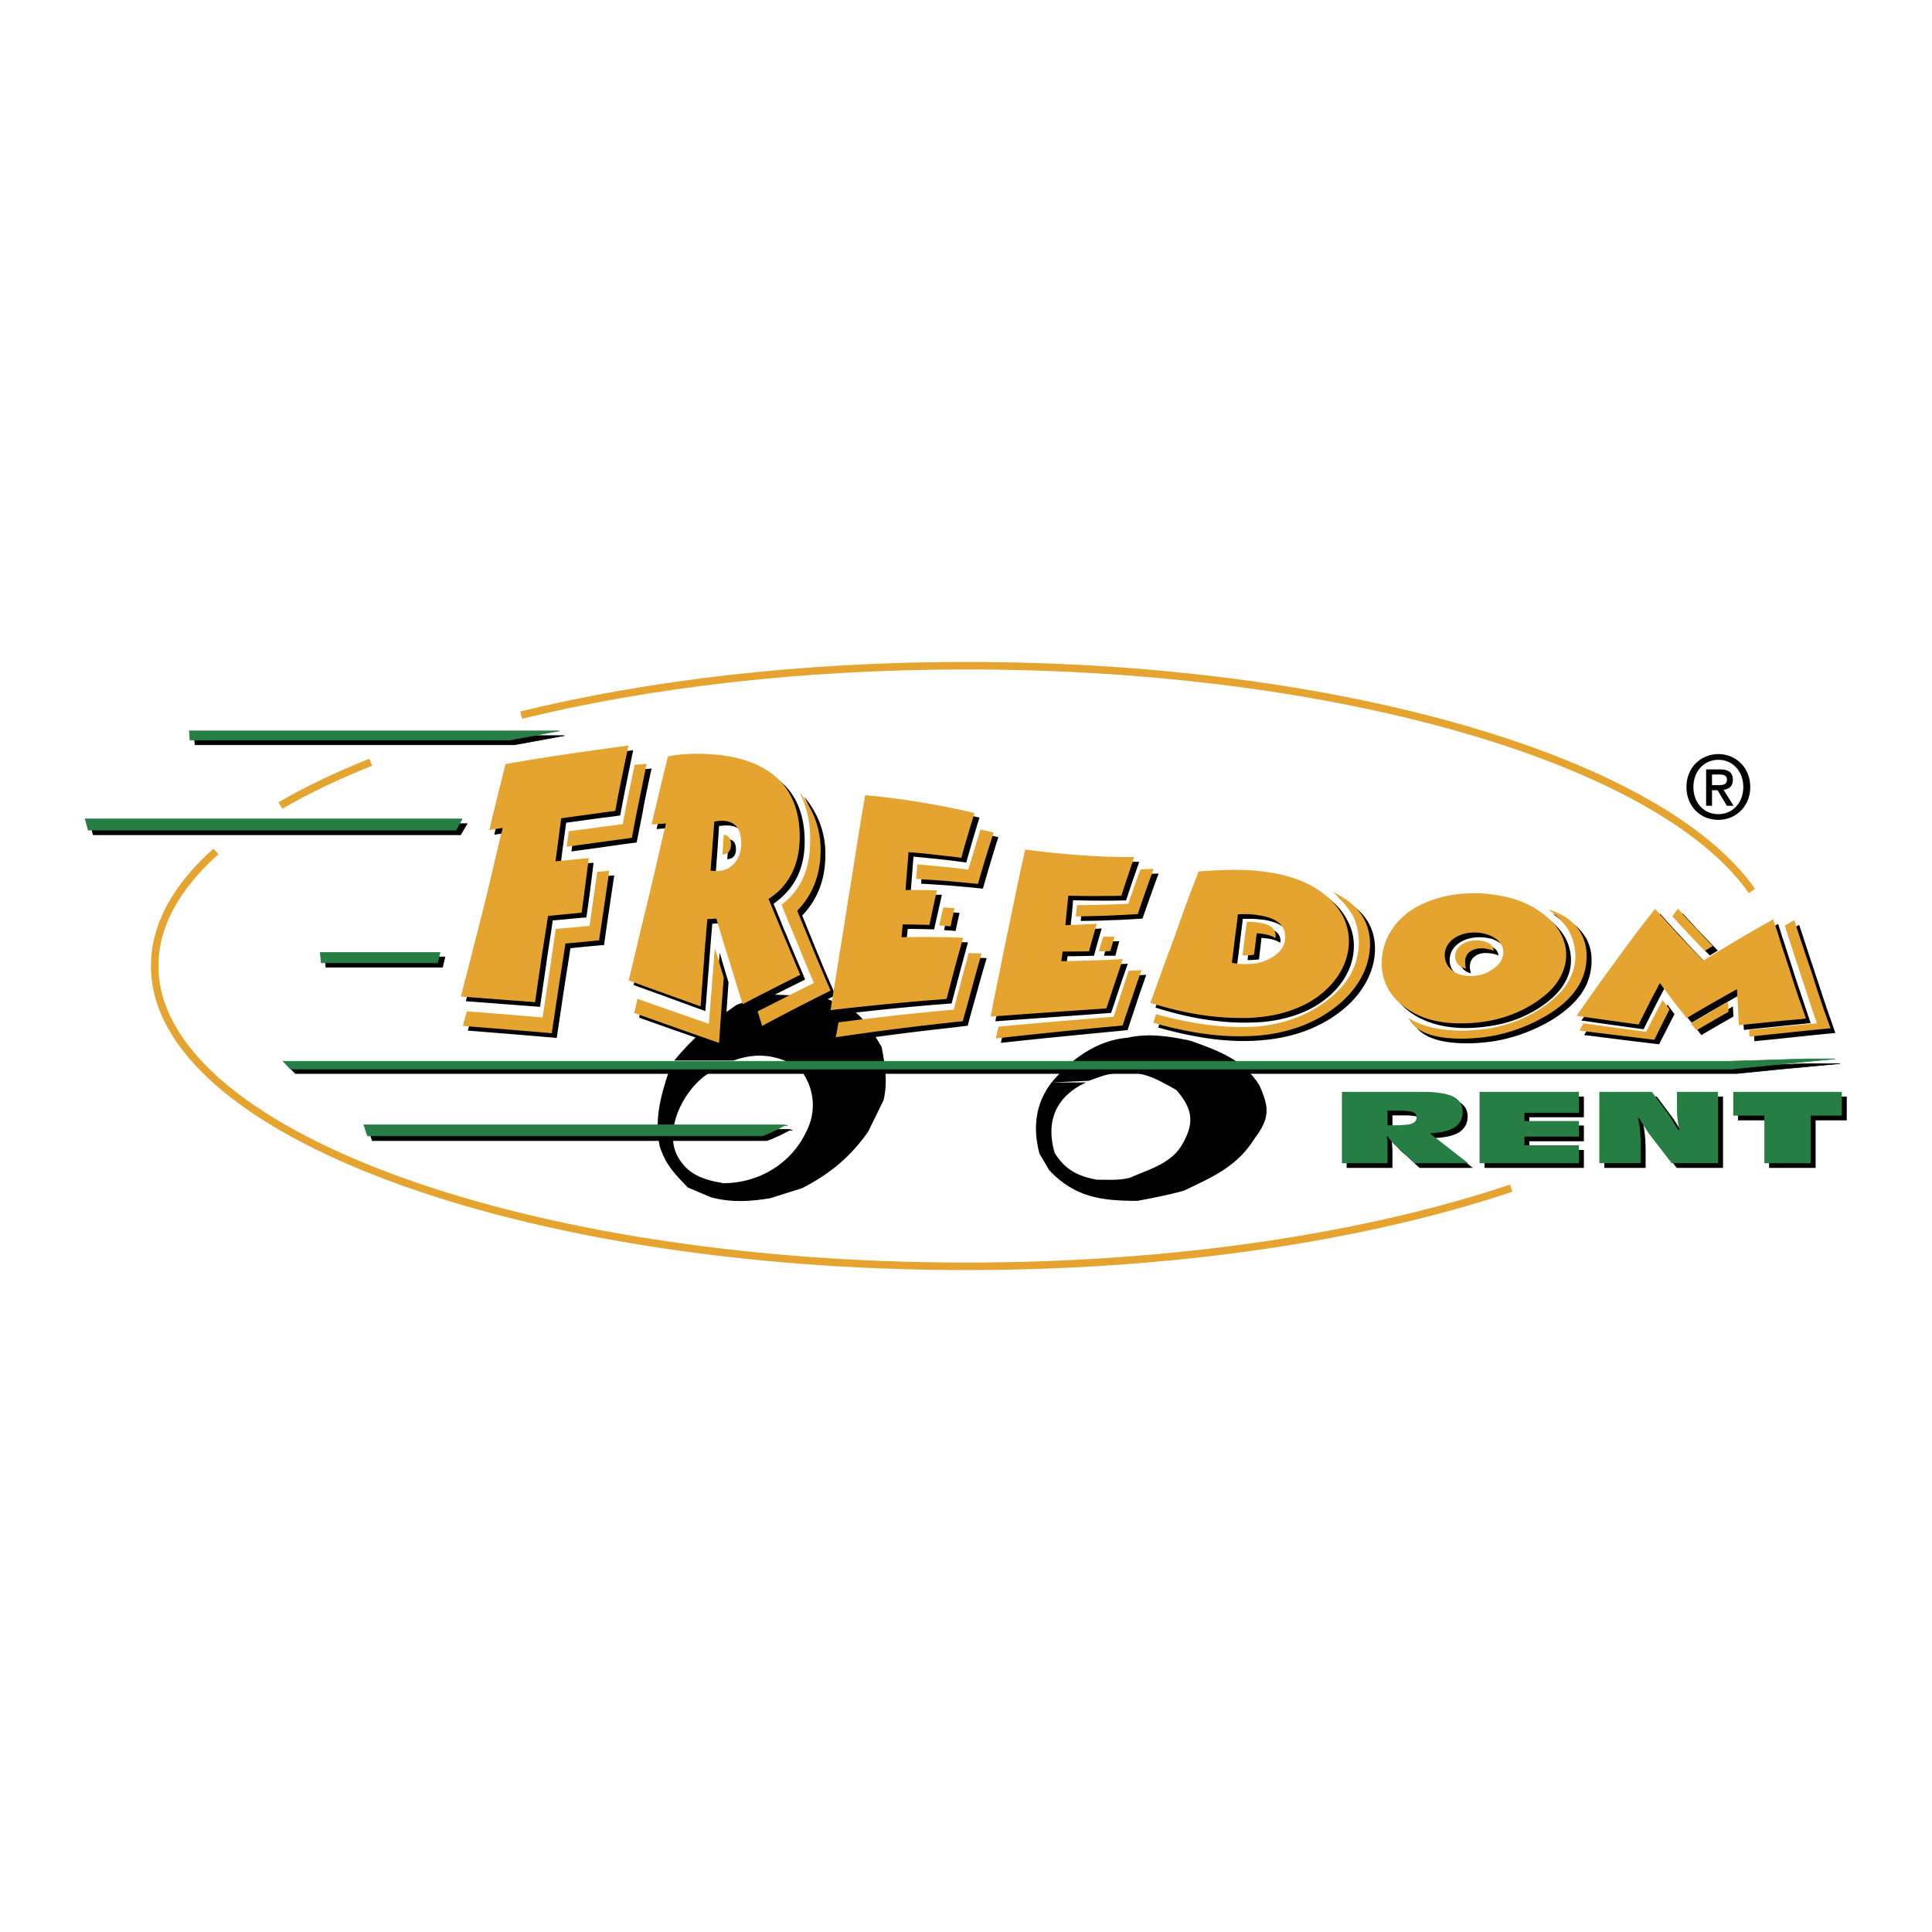 <svg xmlns="http://www.w3.org/2000/svg" width="2500" height="2500" viewBox="0 0 192.756 192.756"><path fill-rule="evenodd" clip-rule="evenodd" fill="#fff" d="M0 0h192.756v192.756H0V0z"/><path d="M70.945 106.914h-4.223c-.844 2.537-1.44 4.815-.894 7.493.621 1.833 1.416 2.631 2.782 4.064l2.335.986c2.037.54 3.85.423 5.886.094l3.204-1.01c2.757-1.41 4.843-3.148 6.582-5.638l1.54-3.148c.422-1.832.149-3.477-.198-5.309-.944-1.574-1.516-2.631-3.006-3.782l-2.881-1.197c-1.913-.095-3.75-.235-5.688-.235l-2.881 1.01c-2.434 1.691-4.372 3.289-6.234 5.567h5.912c2.434-.869 4.346-.54 6.507.682 1.565 1.879 1.863 4.322.721 6.483-1.465 3.077-4.645 5.074-8.246 5.074-2.062-.353-3.626-.893-4.62-2.796-1.242-2.561.546-6.178 2.682-7.846l.72-.492zM104.922 107.994c-1.639 2.091-1.887 4.581-1.217 7.095l.994 1.691c2.557 2.654 5.092 3.03 8.791 3.03 1.59-.306 3.131-.587 4.67-1.034 2.955-1.409 5.314-2.442 7.029-5.215 1.539-2.044 1.439-3.101.447-5.309-1.59-2.537-4.1-3.43-6.855-4.416-2.037-.447-4.223-.775-6.26-.306-3.103.237-5.736 2.209-7.599 4.464l3.701-.164c.943-.329 1.689-.658 2.682-.752 2.609-.329 3.9.47 6.061 1.668 1.738 1.997 1.812 3.43.447 5.661-1.143 1.738-3.229 2.279-5.092 3.102-1.068.281-2.211.188-3.328.188-1.863-.353-3.154-1.01-4.172-2.678-.895-3.054.049-5.591 3.129-7.024h-3.428v-.001z" fill-rule="evenodd" clip-rule="evenodd"/><path fill-rule="evenodd" clip-rule="evenodd" stroke="#000" stroke-width=".059" stroke-miterlimit="2.613" d="M136.789 106.351H28.746l.72.751h143.833l4.197-.423 6.086-.564h-2.906l-7.676.236h-36.211zM44.394 95.474H32.447l.074 1.034h11.625l.248-1.034zM46.604 82.178H9.001l.298 1.104h36.659l.646-1.104zM56.316 73.393H19.383l.075.916h31.865l4.993-.916zM75.738 113.797h.795l.472-.189.795-.351.968-.494h.298l-.422-.094H36.769l.372 1.128h38.597z"/><path fill-rule="evenodd" clip-rule="evenodd" d="M148.113 116.521v-7.117h9.91v2.067h-5.439v.822h5.439v1.574h-5.439v.869h5.439v1.785h-9.91zM163.91 112.035c.1.353.148.728.199 1.175.049.422.074.893.074 1.409v1.902h-4.123v-7.117h5.24l1.367 1.832c.174.234.371.493.57.822.199.306.422.681.67 1.104h.15c-.1-.329-.15-.704-.199-1.104s-.074-.846-.074-1.362v-1.292h4.123v7.117h-4.621l-1.961-2.537c-.273-.328-.496-.657-.721-.986-.197-.329-.396-.634-.547-.963h-.147zM176.504 116.521v-4.745h-3.106v-2.372h10.854v2.372h-3.106v4.745h-4.642z"/><path fill-rule="evenodd" clip-rule="evenodd" fill="#267e44" d="M147.617 116.052v-7.117h9.91v2.089h-5.439v.823h5.439v1.55h-5.439v.87h5.439v1.785h-9.91zM163.414 111.565c.1.352.174.751.199 1.174.049.423.074.893.074 1.41v1.902h-4.123v-7.117h5.24l1.365 1.832c.174.234.373.517.572.822.199.328.422.704.67 1.127h.148c-.098-.352-.148-.728-.197-1.127-.051-.399-.051-.846-.051-1.34v-1.314h4.098v7.117h-4.619l-1.961-2.537c-.25-.329-.498-.657-.695-.986a9.654 9.654 0 0 1-.572-.963h-.148zM176.031 116.052v-4.745h-3.105v-2.372h10.83v2.372h-3.106v4.745h-4.619z"/><path fill-rule="evenodd" clip-rule="evenodd" fill="#267e44" stroke="#267e44" stroke-width=".059" stroke-miterlimit="2.613" d="M136.291 105.88H28.25l.72.775h143.833l4.197-.423 6.084-.586h-2.881l-7.674.234h-36.238zM43.897 95.027H31.951l.098 1.034h11.599l.249-1.034zM46.107 81.708H8.504l.298 1.104h36.684l.621-1.104zM55.819 72.922H18.886l.074.916h31.867l4.992-.916zM75.266 113.327h.77l.497-.188.795-.353.943-.493h.323l-.422-.07H36.297l.372 1.104h38.597z"/><path d="M27.976 80.369c2.658-1.551 5.663-2.983 9.016-4.322m113.779 42.495c-14.406 4.839-33.506 7.799-54.369 7.799-44.607 0-80.969-13.46-80.969-29.975 0-4.04 2.161-7.893 6.11-11.417m30.451-13.6c12.767-3.125 28.017-4.933 44.409-4.933 37.603 0 69.371 9.584 78.386 22.481" fill="none" stroke="#e5a430" stroke-width=".751" stroke-miterlimit="2.613"/><path d="M170.807 78.84h.555l.928 1.553h.668l-1.006-1.597c.537-.062.936-.333.936-.992 0-.737-.441-1.043-1.309-1.043h-1.359v3.632h.588V78.84h-.001zm0-.508v-1.061h.711c.355 0 .779.053.779.491 0 .526-.389.57-.832.57h-.658zm3.814.184c0-1.974-1.475-3.28-3.172-3.28-1.717 0-3.189 1.307-3.189 3.28 0 1.869 1.326 3.281 3.189 3.281 1.697 0 3.172-1.307 3.172-3.281zm-.693 0c0 1.606-1.094 2.711-2.479 2.711-1.543 0-2.496-1.219-2.496-2.711 0-1.596 1.092-2.71 2.496-2.71 1.385 0 2.479 1.113 2.479 2.71zM60.091 94.299a134.47 134.47 0 0 0-3.179.305c-.224 1.479-.472 2.983-.695 4.463l-.671 4.487c-2.98-.259-5.911-.493-8.867-.729l.373-1.479c2.509.211 5.042.423 7.575.634.224-1.479.447-2.937.646-4.416.223-1.457.447-2.937.67-4.417 1.118-.094 2.235-.211 3.353-.305.273-1.809.521-3.594.795-5.403a21.7 21.7 0 0 1 1.192-.094c-.348 2.326-.696 4.628-1.019 6.954h-.173zm117.727 8.645c1.316-.142 2.633-.259 3.926-.399-.273-.799-.547-1.598-.795-2.396-.273-.799-.521-1.621-.795-2.42-.273-.821-.547-1.645-.795-2.442a95.63 95.63 0 0 1-.795-2.49c.299-.165.621-.353.943-.517.299.893.596 1.809.895 2.725s.596 1.809.895 2.701c.297.916.596 1.81.895 2.702.297.869.619 1.762.918 2.654-1.764.164-3.527.353-5.291.54-.918.095-1.861.188-2.781.282-.025-.212-.025-.446-.025-.682.919-.094 1.862-.187 2.805-.258zm0-.588l2.832-.281c-.273-.799-.547-1.621-.818-2.443-.273-.799-.547-1.621-.82-2.443-.248-.846-.547-1.668-.795-2.49-.125-.399-.248-.799-.398-1.198a18.707 18.707 0 0 0-.422-1.315c-1.166.658-2.334 1.315-3.477 2.02-1.168.682-2.334 1.386-3.502 2.091-.348-.353-.721-.728-1.068-1.104-.447-.47-.895-.94-1.342-1.433a122.418 122.418 0 0 1-2.383-2.607 99.386 99.386 0 0 0-1.988 2.561c-.67.869-1.291 1.738-1.938 2.607-.67.916-1.316 1.809-1.961 2.725-.473.682-.969 1.363-1.441 2.044-.174.235-.348.493-.521.729l.521.07c1.889.282 3.775.54 5.688.799.348-.705.695-1.386 1.043-2.091.348-.682.695-1.362 1.068-2.044.422.587.895 1.175 1.316 1.762.447.588.895 1.151 1.367 1.716.174-.095.371-.212.57-.33 1.465-.868 2.955-1.714 4.445-2.561l.076 1.81c.049.61.074 1.198.123 1.809 1.269-.144 2.56-.262 3.825-.403zm-8.468.4c.125.165.248.329.398.517 1.066-.634 2.135-1.244 3.203-1.855-.025-.353-.049-.682-.049-1.01-1.193.681-2.361 1.386-3.553 2.09l-.148.071c.049.07.1.14.149.187zm0-8.715c.422.447.82.87 1.242 1.292.248-.165.521-.329.795-.494-.596-.611-1.168-1.222-1.764-1.832-.074-.094-.174-.188-.273-.282l-1.465-1.598c-.174.258-.373.493-.572.751.671.73 1.367 1.458 2.037 2.163zm-11.053 8.832c.051-.094.1-.211.174-.305 2.062.281 4.174.563 6.26.821a338.49 338.49 0 0 1 1.639-3.147c.223.306.473.635.695.939-.521 1.011-1.018 1.997-1.539 3.007-2.41-.281-4.818-.587-7.229-.893v-.422zm0-9.185a4.61 4.61 0 0 1 .496 2.114c0 .869-.174 1.668-.496 2.396-.148.352-.348.657-.547.963-.719 1.01-1.764 1.902-3.129 2.725-1.789 1.011-3.701 1.715-5.736 2.021-.846.117-1.689.188-2.584.188-2.855-.023-4.619-.705-5.291-2.066 1.293.821 3.031 1.221 5.217 1.244a14.06 14.06 0 0 0 2.658-.188c2.012-.306 3.799-.986 5.389-2.067 1.117-.729 1.963-1.527 2.533-2.396.572-.869.869-1.809.846-2.842 0-.916-.25-1.762-.695-2.514-.424-.752-1.119-1.457-2.014-2.067 1.094.329 1.914.799 2.535 1.41.322.328.595.703.818 1.079zm0 9.608v-.423c-.1.142-.174.282-.248.399a.785.785 0 0 0 .248.024zm0-.423zm-9.412-.54a12.238 12.238 0 0 0 4.693-1.785c1.043-.682 1.838-1.41 2.359-2.208.521-.799.82-1.668.795-2.608 0-.775-.199-1.48-.547-2.137-.348-.658-.895-1.269-1.59-1.833-1.416-1.151-3.203-1.833-5.389-2.09-.125 0-.225 0-.322-.023-2.459-.212-4.67.141-6.656 1.08-1.242.611-2.188 1.433-2.857 2.467a6.042 6.042 0 0 0-1.018 3.406c0 .846.174 1.621.521 2.325.371.729.918 1.362 1.639 1.927 1.441 1.104 3.279 1.668 5.488 1.715a16.584 16.584 0 0 0 2.884-.236zm0-8.645c.322.117.621.282.869.47.471.353.719.799.719 1.292 0 .657-.348 1.222-1.043 1.715a3.252 3.252 0 0 1-.545.306 3.757 3.757 0 0 1-1.84.376c-.719-.047-1.291-.259-1.738-.635a1.786 1.786 0 0 1-.67-1.433c0-.705.322-1.269.969-1.715.646-.423 1.439-.611 2.359-.541.347.024.646.095.92.165zm0 1.457c.197.024.422.094.621.188-.025-.376-.25-.658-.621-.846a3.116 3.116 0 0 0-.92-.188c-.621-.047-1.168.07-1.615.399-.445.305-.67.705-.67 1.174 0 .611.348 1.011 1.068 1.245-.074-.329-.1-.54-.1-.657 0-.447.148-.799.521-1.058.322-.259.795-.353 1.342-.305.124.001.249.024.374.048zm-22.826 7.705c2.533-.234 4.744-1.033 6.582-2.396 1.143-.822 2.012-1.715 2.559-2.749.57-.986.869-2.114.844-3.335 0-.963-.199-1.809-.596-2.537-.398-.752-1.068-1.551-2.012-2.396.918.47 1.613.916 2.111 1.386 1.092 1.011 1.613 2.279 1.639 3.759 0 1.339-.373 2.607-1.143 3.829-.744 1.222-1.838 2.255-3.203 3.147-1.914 1.222-4.148 1.974-6.781 2.209v-.917zm0-.893c2.061-.211 3.801-.751 5.24-1.62 1.193-.729 2.111-1.598 2.781-2.655.672-1.057.994-2.161.994-3.312a5.09 5.09 0 0 0-.646-2.537c-.396-.799-.992-1.504-1.787-2.138-1.564-1.245-3.75-2.043-6.582-2.349h-.174c-1.541-.164-3.477-.141-5.812.071-.396 1.057-.818 2.137-1.217 3.218-.396 1.08-.795 2.161-1.191 3.265-.373 1.081-.795 2.184-1.193 3.289-.297.822-.596 1.668-.895 2.49-.049.141-.098.258-.148.399-.049.141-.1.306-.148.446.049.023.1.023.148.047.051.023.1.023.148.047 2.957.916 5.764 1.387 8.422 1.41.718 0 1.39-.023 2.06-.071zm0-10.195c1.764.282 2.633.987 2.658 2.161 0 .822-.424 1.48-1.242 2.02-.422.259-.895.447-1.416.564s-1.068.164-1.664.141c-.248 0-.596-.047-1.018-.117.123-.799.223-1.621.322-2.42l.299-2.443c.471 0 .893 0 1.316.023l.745.071zm0 1.833c.744.047 1.291.211 1.664.47 0-.024 0-.071.025-.118v-.117c0-.705-.572-1.151-1.689-1.316-.199-.023-.373-.047-.572-.07-.074 0-.172-.023-.271-.023-.125 0-.25.023-.35 0a166.094 166.094 0 0 0-.396 3.359h.199c.049.023.123 0 .248 0 .125-.023.223-.023.299-.023.174 0 .322-.024.396-.047.074-.705.174-1.433.248-2.137a.524.524 0 0 1 .199.022zm0 10.172v-.917c-.621.071-1.217.095-1.863.095-2.508-.023-5.289-.447-8.346-1.316-.098.282-.197.564-.273.846-.023.023-.023.023-.023.048h.023c3.156.893 5.986 1.339 8.471 1.339a19.27 19.27 0 0 0 2.011-.095zm0-.917zm-10.483-15.692v.047c-.049.117-.098.258-.148.399-.496 1.339-.969 2.701-1.439 4.04-1.068.07-2.162.141-3.23.165-.992.047-1.961.07-2.93.07.025-.375.074-.728.123-1.104.92-.023 1.863-.023 2.807-.047a69.485 69.485 0 0 0 2.285-.094c.424-1.151.82-2.302 1.217-3.453.373 0 .771 0 1.168-.023h.147zm-4.818 14.799l.82-.07c.496-1.527 1.02-3.054 1.516-4.558l1.266-.07c-.297.893-.645 1.809-.943 2.749-.297.916-.621 1.832-.918 2.771-.596.047-1.168.118-1.74.165-3.65.352-7.301.704-10.902 1.104.074-.376.174-.775.273-1.175 3.526-.305 7.052-.61 10.628-.916zm0-.893h.1l.82-2.467c.273-.821.547-1.62.844-2.442l-1.764.07c-1.465.07-2.93.117-4.371.141.051-.329.076-.658.125-.963.869 0 1.738-.023 2.633-.047.248-.917.496-1.809.77-2.725-1.068.071-2.111.094-3.154.118.125-.963.225-1.95.299-2.937 1.242.047 2.459.047 3.699.047.523 0 1.068-.023 1.59-.023.422-1.292.869-2.584 1.316-3.853-.969 0-1.938-.023-2.906-.07a74.926 74.926 0 0 1-7.973-.705c-.322 1.316-.596 2.654-.893 3.994-.273 1.363-.572 2.725-.82 4.087-.299 1.41-.596 2.818-.895 4.252a169.195 169.195 0 0 1-.721 3.594c-.049.259-.1.493-.148.752h.148c3.752-.283 7.527-.54 11.301-.823zm0-7.141c.299 0 .621-.023.92-.023-.148.493-.273.963-.396 1.457h-.523v-1.434h-.001zm0 1.433v-1.433h-.197c-.148.493-.299.963-.424 1.433h.621zm0-1.433zm-11.301-10.43c.051 0 .1.023.15.023-.051.165-.1.329-.15.47a188.77 188.77 0 0 0-1.391 4.675c-1.092-.117-2.185-.211-3.253-.305-.993-.07-1.962-.141-2.906-.188l.075-1.456c.944.07 1.887.141 2.831.234.77.094 1.516.165 2.285.259.422-1.339.82-2.678 1.219-3.994.371.094.769.188 1.14.282zm-4.644 17.783l.82-.07c.496-1.927.993-3.806 1.515-5.662.422.024.844.024 1.291.047-.322 1.104-.646 2.185-.943 3.312-.324 1.151-.646 2.278-.944 3.43-.571.07-1.167.141-1.739.212-3.651.399-7.277.869-10.928 1.409.075-.493.174-.986.273-1.48 3.527-.469 7.079-.87 10.655-1.198zm0-1.151h.125l.82-3.101c.273-1.011.546-2.021.819-3.007-.596-.023-1.167-.023-1.764-.046-1.465-.024-2.931-.024-4.371-.024.024-.399.075-.822.124-1.269.87 0 1.764.024 2.633.047.249-1.151.521-2.303.77-3.453-1.043 0-2.111-.024-3.129 0l.298-3.806c1.217.118 2.434.235 3.676.376.522.071 1.043.141 1.59.211a195.74 195.74 0 0 1 1.316-4.486 124.07 124.07 0 0 0-2.906-.611 86.219 86.219 0 0 0-7.998-1.174 378.66 378.66 0 0 0-.869 5.239 460.406 460.406 0 0 1-.844 5.309 353.552 353.552 0 0 0-.869 5.427c-.298 1.832-.597 3.664-.87 5.497 3.8-.448 7.624-.847 11.449-1.129zm0-9.114c.298.023.596.047.919.07-.124.587-.273 1.198-.397 1.809-.174-.023-.348-.047-.522-.047v-1.832zm0 1.832v-1.832c-.074 0-.124-.024-.198-.024-.149.611-.298 1.198-.423 1.809.199.023.397.023.621.047zm0-1.832zm-16.616 10.923a152.025 152.025 0 0 1 5.167-2.631 148.064 148.064 0 0 1-1.689-3.946c-.546-1.316-1.093-2.678-1.639-4.017 1.565-1.621 2.334-3.665 2.31-6.178 0-2.114-.721-3.993-2.111-5.685.72 1.339 1.093 2.89 1.093 4.627.025 3.007-.919 5.168-2.856 6.625a188.213 188.213 0 0 0 1.614 3.923 178.937 178.937 0 0 0 1.615 3.876c-1.167.587-2.335 1.151-3.502 1.762-.695.353-1.415.729-2.111 1.081.149.493.298.963.447 1.433.569-.283 1.116-.588 1.662-.87zm0-9.256c.199.423.373.869.547 1.292.521 1.268 1.068 2.514 1.589 3.758-.72.353-1.416.705-2.136 1.058-1.192.61-2.409 1.245-3.626 1.879-.422-1.433-.869-2.842-1.292-4.252a72.615 72.615 0 0 0-.373-1.174c-.323-1.034-.621-2.091-.944-3.125-.298.024-.596.024-.894.047a286.869 286.869 0 0 0-.348 4.346c-.125 1.456-.224 2.912-.348 4.369-2.086-.752-4.173-1.527-6.259-2.279-.298-.094-.596-.211-.894-.328.298-1.222.596-2.467.894-3.712 0-.07.025-.141.05-.211.298-1.292.621-2.607.944-3.899.298-1.316.596-2.608.895-3.923.298-1.292.621-2.608.943-3.9-.472.023-.969.047-1.44.094a302.409 302.409 0 0 1 1.639-6.789c1.366-.282 3.03-.375 5.017-.141.249.023.497.047.745.094 2.31.352 4.073 1.174 5.29 2.396h.025c1.341 1.315 2.037 3.195 2.062 5.544.024 2.302-.671 4.134-2.087 5.497a7.013 7.013 0 0 1-1.018.846c.348.846.697 1.668 1.019 2.513zm-5.29-5.473c.298-.117.571-.306.82-.564.472-.517.72-1.221.695-2.114 0-1.292-.497-1.997-1.515-2.138-.05-.023-.124-.023-.174-.023-.248-.024-.596 0-.993.046-.1 1.645-.224 3.289-.348 4.91.149.023.298.023.472.047.372 0 .72-.047 1.043-.164zm0-1.551c.348-.141.521-.446.521-.963-.025-.493-.174-.775-.521-.916-.074 0-.124-.023-.223-.047a53.625 53.625 0 0 1-.125 1.997c.149-.024.249-.047.348-.071zm-7.899-8.973a163.31 163.31 0 0 0-.77 3.665c-.049.234-.074.47-.124.728-.198.987-.397 1.997-.596 2.983-1.143.141-2.285.305-3.428.47-1.018.141-2.062.281-3.08.422l.224-1.55c.943-.118 1.912-.259 2.856-.376a103.23 103.23 0 0 1 2.509-.329c.397-1.997.794-3.97 1.192-5.943.1 0 .199 0 .323-.024.299.001.596-.022.894-.046zm-.894 23.444c2.36.846 4.744 1.668 7.104 2.467.099-1.245.199-2.49.298-3.759.074-1.245.174-2.514.298-3.782.273.986.571 1.974.87 2.96l-.448 6.483a635.512 635.512 0 0 1-8.122-2.842c-.124-.048-.223-.095-.348-.118.099-.47.199-.939.323-1.409h.025zm-4.023-18.534c.596-.071 1.192-.141 1.789-.235.397-2.185.844-4.346 1.291-6.507-1.018.141-2.037.282-3.08.423-3.055.423-6.11.893-9.19 1.433a513.791 513.791 0 0 0-1.589 6.577c.447-.07.894-.141 1.341-.235-.348 1.433-.695 2.843-1.019 4.252-.348 1.41-.695 2.819-1.043 4.205-.348 1.409-.721 2.819-1.068 4.205-.323 1.386-.695 2.795-1.043 4.181 2.459.188 4.918.376 7.401.564.199-1.434.422-2.866.621-4.299.199-1.434.447-2.866.646-4.322 1.118-.094 2.235-.212 3.353-.306.273-1.809.497-3.641.72-5.45-1.093.094-2.21.212-3.303.329.173-1.433.372-2.89.571-4.322 1.193-.165 2.409-.329 3.602-.493zM138.924 112.716h1.464c.447-.023.795-.094.994-.164.299-.117.447-.329.447-.611 0-.234-.125-.423-.373-.517-.223-.07-.57-.117-1.068-.141h-1.464v1.433zm1.465 2.654l-.57-.493a4.842 4.842 0 0 1-.473-.517 4.434 4.434 0 0 1-.396-.54h-.1c.025.164.049.353.049.54.025.188.025.446.025.799v1.362h-4.57v-7.117h8.072c1.391 0 2.385.141 3.031.47.645.328.969.822.969 1.526 0 .658-.273 1.175-.82 1.551-.572.353-1.365.54-2.459.587l3.801 2.983h-5.316l-1.243-1.151z" fill-rule="evenodd" clip-rule="evenodd"/><path d="M138.428 112.27h.969c.174 0 .348-.023.496-.023.447-.023.795-.07 1.02-.164.271-.117.422-.329.422-.611 0-.234-.125-.399-.373-.517-.199-.07-.572-.117-1.068-.141h-1.464v1.456h-.002zm1.465 2.631l-.547-.494a8.894 8.894 0 0 1-.496-.493c-.148-.188-.273-.376-.396-.54h-.1c.023.164.049.328.074.517v2.161h-4.545v-7.117h8.047c1.391 0 2.408.164 3.055.47.621.328.943.821.943 1.526 0 .682-.273 1.198-.818 1.551-.547.352-1.367.54-2.459.587l3.824 2.983h-5.34l-1.242-1.151z" fill-rule="evenodd" clip-rule="evenodd" fill="#267e44"/><path d="M59.619 93.83c-1.067.117-2.136.211-3.204.305-.223 1.503-.472 2.983-.695 4.486-.224 1.48-.447 2.96-.67 4.464-2.956-.259-5.912-.493-8.867-.729.124-.493.248-.963.397-1.456 2.508.188 5.042.399 7.55.61.224-1.456.447-2.936.67-4.416.224-1.457.423-2.937.646-4.417a184.71 184.71 0 0 0 3.377-.305c.249-1.809.497-3.594.771-5.403h.024c.397-.023.795-.047 1.167-.094-.323 2.326-.67 4.628-1.018 6.954l-.148.001zm117.729 8.644c1.291-.141 2.607-.258 3.924-.375-.273-.799-.547-1.598-.82-2.42-.248-.799-.521-1.598-.795-2.42-.248-.822-.545-1.621-.793-2.443-.273-.822-.547-1.644-.795-2.466.322-.188.619-.376.943-.541.297.917.596 1.833.895 2.725.297.916.621 1.809.918 2.725.273.893.572 1.785.869 2.678.299.894.621 1.786.943 2.655-1.762.164-3.525.353-5.289.54-.943.094-1.863.188-2.807.306-.025-.235-.025-.47-.025-.682l2.832-.282zm0-.587c.943-.094 1.887-.164 2.83-.259-.271-.822-.57-1.644-.844-2.442-.273-.822-.547-1.645-.795-2.467-.273-.822-.547-1.668-.818-2.49-.125-.399-.25-.798-.373-1.198-.148-.447-.299-.869-.422-1.316a119.044 119.044 0 0 0-3.502 2.021 103.948 103.948 0 0 0-3.479 2.114c-.371-.376-.721-.751-1.092-1.128l-1.342-1.409c-.795-.869-1.59-1.738-2.385-2.631-.67.846-1.34 1.691-1.986 2.561s-1.291 1.738-1.938 2.631-1.316 1.785-1.963 2.702c-.471.681-.969 1.361-1.439 2.043-.174.259-.348.493-.498.729.15.023.324.047.498.07 1.887.281 3.801.54 5.688.799.348-.705.695-1.386 1.043-2.091.348-.681.721-1.362 1.068-2.044.447.588.895 1.175 1.316 1.762.447.588.918 1.151 1.365 1.738.199-.117.398-.234.572-.352 1.49-.87 2.955-1.715 4.445-2.537.025.587.074 1.197.1 1.809.025.587.049 1.197.1 1.785 1.292-.141 2.558-.259 3.851-.4zm-8.494.423c.148.164.273.329.396.493a220.062 220.062 0 0 1 3.205-1.855c-.025-.329-.025-.682-.051-1.011a855.345 855.345 0 0 0-3.551 2.092c-.051.022-.1.047-.125.094.026.046.075.116.126.187zm0-8.715c.422.422.818.845 1.242 1.269.271-.165.521-.329.793-.47-.596-.611-1.166-1.221-1.738-1.832-.098-.118-.197-.211-.297-.306-.473-.517-.969-1.057-1.441-1.597-.199.258-.396.517-.57.752l2.011 2.184zm-11.053 8.808c.049-.094.123-.188.174-.305l6.258.846c.547-1.081 1.094-2.114 1.641-3.172.223.329.471.635.695.939a178.282 178.282 0 0 0-1.516 3.03c-2.434-.305-4.844-.587-7.252-.893v-.445zm0-9.161a4.51 4.51 0 0 1 .496 2.091c0 .869-.148 1.668-.496 2.419a5.242 5.242 0 0 1-.547.964c-.695 1.01-1.738 1.902-3.129 2.701a16.205 16.205 0 0 1-5.738 2.021c-.844.117-1.689.188-2.582.188-2.857 0-4.621-.704-5.291-2.067 1.291.822 3.029 1.245 5.24 1.269.92 0 1.789-.07 2.633-.188 2.012-.329 3.826-1.011 5.414-2.067 1.119-.752 1.963-1.551 2.535-2.42.545-.869.844-1.809.844-2.818a5.487 5.487 0 0 0-.695-2.537c-.447-.752-1.143-1.457-2.037-2.067 1.094.329 1.938.799 2.533 1.41a3.9 3.9 0 0 1 .82 1.101zm0 9.608v-.446a24.54 24.54 0 0 1-.225.423.685.685 0 0 1 .225.023zm0-.447zm-9.414-.516c1.738-.306 3.305-.916 4.695-1.809 1.043-.682 1.861-1.409 2.359-2.208.521-.799.818-1.668.818-2.607a4.41 4.41 0 0 0-.545-2.115c-.348-.681-.895-1.292-1.615-1.856-1.416-1.15-3.203-1.832-5.389-2.067-.1-.023-.225-.023-.324-.047-2.459-.211-4.67.141-6.656 1.104-1.242.611-2.186 1.433-2.855 2.443a6.044 6.044 0 0 0-1.02 3.406c0 .846.174 1.62.547 2.349.348.705.895 1.339 1.615 1.903 1.439 1.127 3.277 1.691 5.488 1.715a16.22 16.22 0 0 0 2.882-.211zm0-8.645c.348.094.621.258.895.446.473.376.695.799.695 1.315 0 .634-.348 1.222-1.043 1.691a4.285 4.285 0 0 1-.547.329 3.996 3.996 0 0 1-1.838.352c-.721-.047-1.291-.234-1.738-.61-.447-.399-.646-.869-.67-1.433 0-.705.322-1.292.969-1.738.645-.423 1.439-.611 2.383-.541.323.025.62.095.894.189zm0 1.433c.225.047.422.094.646.188-.051-.376-.248-.658-.646-.823-.223-.117-.547-.188-.895-.211-.645-.047-1.191.094-1.639.399-.447.306-.67.705-.67 1.198 0 .587.348 1.01 1.068 1.222a5.225 5.225 0 0 1-.076-.658c0-.447.15-.799.498-1.057.348-.235.795-.353 1.34-.306.126.001.251.024.374.048zm-22.825 7.728c2.557-.258 4.742-1.057 6.605-2.419 1.119-.822 1.988-1.715 2.559-2.726a6.885 6.885 0 0 0 .844-3.335c-.023-.963-.223-1.833-.596-2.561-.422-.728-1.068-1.527-2.012-2.396.895.47 1.615.916 2.086 1.386 1.094 1.034 1.615 2.279 1.641 3.782 0 1.339-.373 2.607-1.119 3.806-.77 1.245-1.861 2.278-3.229 3.171-1.887 1.222-4.146 1.974-6.779 2.209v-.917zm0-.916c2.061-.188 3.799-.752 5.266-1.621 1.166-.729 2.086-1.597 2.756-2.654.67-1.057.994-2.161.994-3.312 0-.917-.225-1.762-.621-2.537-.422-.775-1.02-1.48-1.812-2.114-1.566-1.269-3.752-2.067-6.582-2.349-.051-.023-.1-.023-.174-.023-1.541-.141-3.479-.118-5.812.07-.398 1.081-.82 2.138-1.217 3.219a170.28 170.28 0 0 0-1.168 3.265c-.396 1.104-.82 2.208-1.217 3.289a287.462 287.462 0 0 1-1.043 2.889c-.051.164-.1.305-.148.446.049.023.098.047.148.047.049.023.1.047.148.047 2.955.916 5.762 1.386 8.42 1.409.721.023 1.416 0 2.062-.071zm0-10.172c1.764.259 2.656.963 2.656 2.138.025.822-.396 1.503-1.242 2.02-.422.258-.893.47-1.414.587-.498.118-1.068.142-1.664.118-.25 0-.572-.047-.994-.118.1-.798.199-1.621.299-2.419.098-.799.223-1.621.297-2.42.473-.023.895-.023 1.316 0 .274.024.522.048.746.094zm0 1.81c.744.071 1.291.211 1.688.47 0-.023 0-.071.025-.118v-.094c0-.728-.57-1.174-1.713-1.339a36.414 36.414 0 0 0-.572-.07h-.595a151.877 151.877 0 0 0-.422 3.335c.074 0 .148.024.197.024.051 0 .125 0 .25-.024h.297c.199-.023.348-.046.398-.07.1-.705.174-1.409.273-2.137.05.023.124.023.174.023zm0 10.195v-.917c-.598.047-1.219.07-1.863.07-2.51-.023-5.291-.445-8.346-1.292-.1.259-.174.541-.273.823 0 .023 0 .046-.025.046h.025c3.154.894 5.986 1.339 8.469 1.339.697.001 1.367-.023 2.013-.069zm0-.917zM115.08 86.688v.047c-.049.141-.1.258-.148.399-.473 1.339-.969 2.702-1.416 4.064-1.092.071-2.186.117-3.254.165l-2.93.07c.049-.375.074-.751.123-1.127a109.561 109.561 0 0 0 5.118-.141c.396-1.151.795-2.303 1.217-3.43.373-.023.77-.023 1.143-.047h.147zm-4.818 14.823l.846-.07c.496-1.551.992-3.054 1.49-4.581.422-.023.844-.047 1.291-.07a108.86 108.86 0 0 0-.943 2.749c-.324.916-.646 1.855-.945 2.771-.57.07-1.166.117-1.738.164-3.65.353-7.277.729-10.904 1.128.076-.399.176-.799.273-1.175 3.526-.328 7.079-.634 10.63-.916zm0-.893c.051 0 .074-.023.125-.023l.818-2.467c.273-.799.547-1.62.82-2.443-.596.023-1.168.071-1.764.094-1.465.047-2.906.094-4.371.117.049-.329.074-.634.125-.963.869 0 1.764 0 2.633-.023.248-.917.521-1.833.77-2.749-1.043.07-2.111.117-3.129.141.098-.987.197-1.974.297-2.937 1.217.023 2.459.047 3.676.023.547 0 1.068 0 1.615-.023.422-1.292.844-2.561 1.291-3.853-.969 0-1.938-.023-2.906-.047a90.92 90.92 0 0 1-7.973-.705 180.327 180.327 0 0 0-.869 3.97c-.273 1.363-.57 2.726-.844 4.088a228.862 228.862 0 0 0-.869 4.252c-.25 1.198-.498 2.396-.721 3.594-.051.259-.1.517-.148.752h.148c3.725-.281 7.5-.539 11.276-.798zm0-7.164h.943c-.148.47-.297.963-.422 1.433-.174 0-.348.023-.521.023v-1.456zm0 1.456v-1.457c-.074 0-.125.023-.199.023-.148.47-.297.939-.422 1.433l.621.001zm0-1.456zM98.986 83.023c.049.023.1.023.148.047-.049.141-.1.306-.148.47a126.708 126.708 0 0 0-1.416 4.651 156.03 156.03 0 0 0-3.253-.305c-.969-.07-1.938-.141-2.906-.188.025-.493.074-.963.1-1.457.918.071 1.862.165 2.807.258.77.07 1.54.165 2.284.258.422-1.362.821-2.701 1.217-3.993.398.071.769.166 1.167.259zm-4.669 17.783c.272-.023.546-.047.844-.07.472-1.926.994-3.806 1.49-5.637.423 0 .845.023 1.292.023a126.99 126.99 0 0 0-.944 3.336c-.299 1.128-.622 2.255-.944 3.43-.571.047-1.167.118-1.738.188-3.651.398-7.278.869-10.929 1.409.099-.493.174-.987.273-1.479 3.552-.472 7.104-.871 10.656-1.2zm0-1.127c.049-.023.074-.023.124-.023l.819-3.101c.273-1.011.546-1.997.845-3.007-.597 0-1.192-.023-1.788-.047a138.519 138.519 0 0 0-4.372 0c.05-.423.075-.846.125-1.269.869 0 1.764.023 2.658.047.248-1.174.497-2.326.745-3.453-1.043-.023-2.087-.047-3.13-.023l.298-3.782c1.217.094 2.434.211 3.676.375.521.047 1.067.118 1.589.188.423-1.527.869-3.007 1.317-4.463a64.541 64.541 0 0 0-2.906-.635 78.025 78.025 0 0 0-7.998-1.151 330.576 330.576 0 0 0-.869 5.238c-.273 1.739-.547 3.524-.845 5.286a407.902 407.902 0 0 1-.869 5.427c-.273 1.832-.596 3.664-.869 5.496 3.8-.445 7.625-.821 11.45-1.103zm0-9.138c.298.023.621.046.918.07-.125.61-.273 1.198-.397 1.809-.174-.023-.348-.023-.521-.047v-1.832zm0 1.832v-1.832h-.199c-.149.587-.273 1.198-.422 1.785.223.024.422.024.621.047zm0-1.832zm-11.45 8.292a186.9 186.9 0 0 1-1.664-3.923c-.546-1.339-1.118-2.702-1.664-4.041 1.564-1.621 2.359-3.665 2.334-6.178-.025-2.091-.745-3.993-2.136-5.685.72 1.362 1.093 2.889 1.093 4.627.049 3.007-.919 5.191-2.856 6.625a193.837 193.837 0 0 0 1.614 3.923 186.12 186.12 0 0 0 1.615 3.899c-1.886.91-3.733 1.899-5.613 2.819.149.493.298.963.447 1.456a237.877 237.877 0 0 1 6.83-3.522zm-3.031-1.574c-1.056-2.52-2.116-5.037-3.154-7.564.373-.258.72-.517 1.043-.822 1.391-1.363 2.087-3.195 2.062-5.521-.025-2.349-.72-4.205-2.062-5.544-1.242-1.222-3.005-2.044-5.315-2.396a6.27 6.27 0 0 0-.745-.094c-1.962-.211-3.651-.117-5.017.141-.571 2.255-1.093 4.51-1.64 6.789.497-.023.969-.047 1.441-.094-.323 1.292-.621 2.607-.919 3.899-.298 1.315-.621 2.607-.919 3.923a220.782 220.782 0 0 0-.944 3.899c-.025.071-.025.141-.05.212l-.894 3.735c.298.094.596.211.894.328 2.086.752 4.173 1.504 6.284 2.256.1-1.457.224-2.913.323-4.37.1-1.433.224-2.889.348-4.346.298 0 .596-.023.894-.047.323 1.058.621 2.091.944 3.125.124.399.249.775.373 1.174.447 1.433.869 2.843 1.316 4.252 1.895-1.006 3.823-1.965 5.737-2.935zM72.41 86.735c.323-.118.571-.306.819-.564.472-.494.72-1.198.72-2.091-.024-1.315-.521-2.02-1.54-2.161-.05 0-.1-.023-.174-.023-.248-.023-.571 0-.968.071l-.373 4.909c.149 0 .323 0 .472.023.398.024.746-.023 1.044-.164zm0-1.55c.348-.117.521-.446.521-.963 0-.47-.174-.775-.521-.893a.486.486 0 0 0-.199-.047c-.05.658-.1 1.316-.124 1.974a.748.748 0 0 0 .323-.071zm-7.898-8.974l-.745 3.665c-.049.258-.099.493-.149.728-.199.987-.397 1.997-.571 2.983-1.143.165-2.285.305-3.428.47-1.043.141-2.061.282-3.079.423.049-.517.148-1.034.198-1.55.969-.118 1.913-.235 2.881-.376.82-.117 1.665-.211 2.509-.329.373-1.997.77-3.946 1.192-5.919.099-.023.199-.023.298-.023l.894-.072zm-.894 23.444c2.359.846 4.744 1.668 7.104 2.49l.298-3.782c.1-1.245.199-2.514.298-3.759.298.987.596 1.95.895 2.937-.174 2.161-.323 4.346-.472 6.507-2.708-.939-5.415-1.902-8.122-2.866-.124-.047-.224-.07-.348-.117.1-.47.224-.939.323-1.409h.024v-.001zm-3.999-18.511a38.779 38.779 0 0 1 1.764-.235c.397-2.185.869-4.346 1.316-6.53-1.043.141-2.062.282-3.08.423-3.079.423-6.135.893-9.189 1.433-.546 2.208-1.093 4.393-1.614 6.578l1.341-.211a267.656 267.656 0 0 0-1.019 4.229c-.322 1.409-.67 2.819-1.018 4.229-.347 1.386-.72 2.795-1.068 4.181-.348 1.41-.72 2.795-1.068 4.181 2.458.188 4.917.376 7.401.564.199-1.434.422-2.866.621-4.299l.671-4.299c1.093-.117 2.21-.211 3.353-.329.249-1.809.472-3.618.72-5.45-1.117.118-2.21.211-3.328.329.199-1.433.373-2.866.571-4.299 1.216-.166 2.409-.33 3.626-.495z" fill-rule="evenodd" clip-rule="evenodd" fill="#e5a430"/></svg>